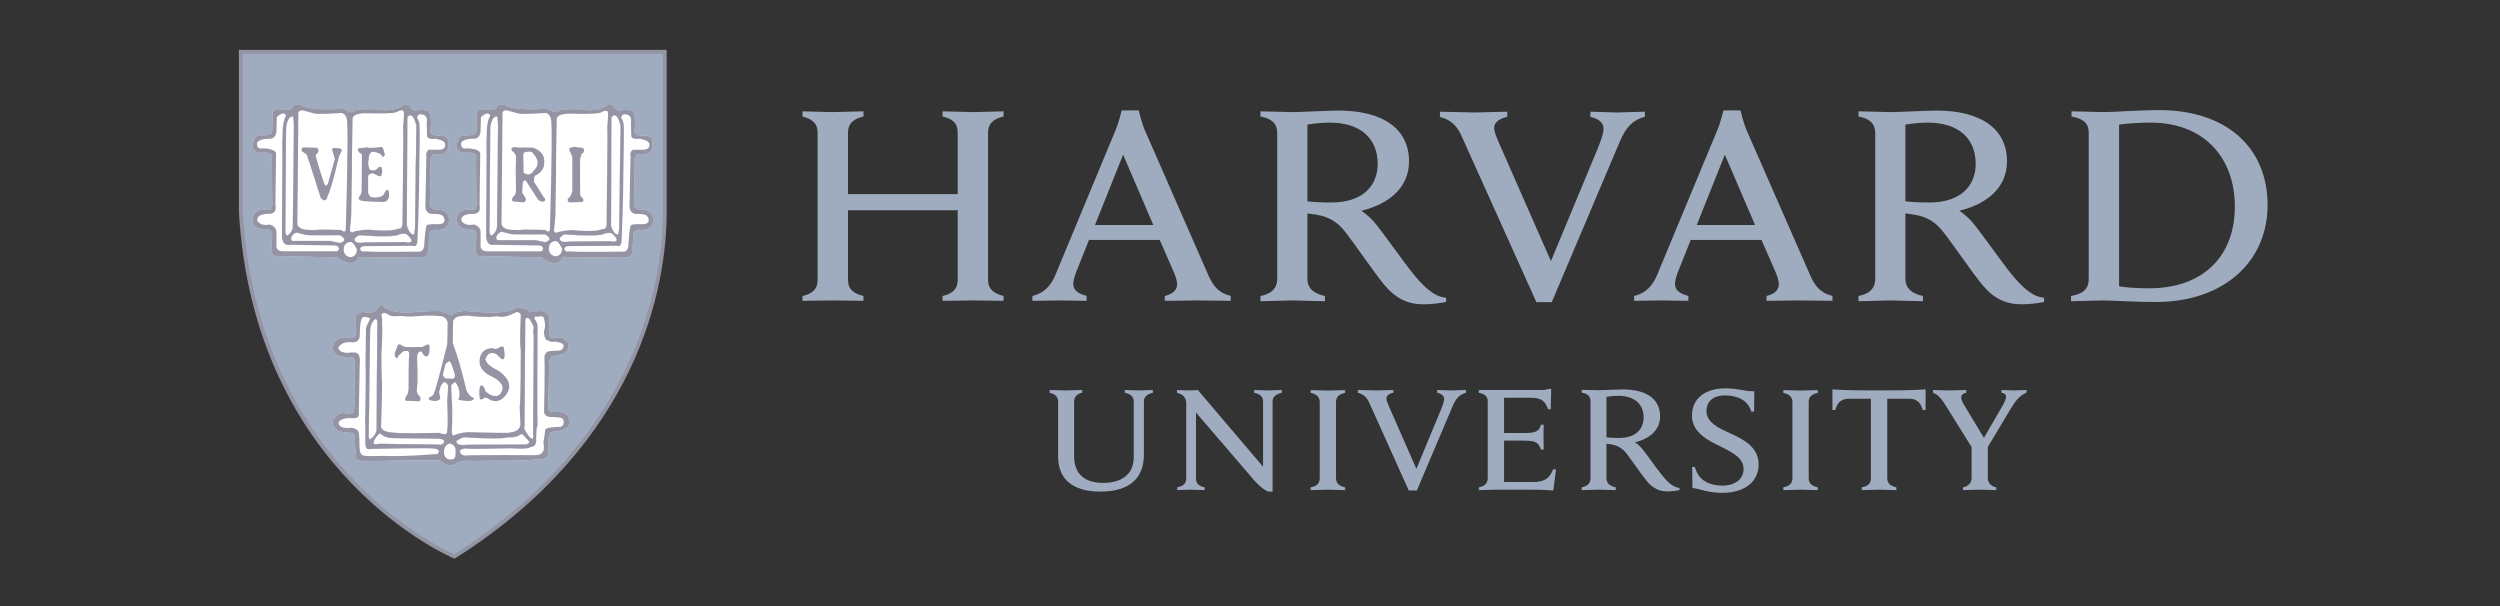 <svg width="198" height="48" viewBox="0 0 198 48" fill="none" xmlns="http://www.w3.org/2000/svg">
<rect x="0" y="0" width="198" height="48" fill="#333333" stroke="none"/>
<mask id="mask0_151_48470" style="mask-type:alpha" maskUnits="userSpaceOnUse" x="15" y="2" width="169" height="44">
<path d="M15 2H183.191V46H15V2Z" fill="white"/>
</mask>
<g mask="url(#mask0_151_48470)">
<path d="M83.803 31.797C83.803 31.457 83.582 31.206 83.129 31.108V30.888C83.38 30.888 84.214 30.922 84.449 30.922C84.652 30.922 85.46 30.888 85.711 30.888V31.108C85.291 31.19 85.07 31.438 85.07 31.797V36.108C85.07 37.474 85.82 38.245 87.388 38.245C88.74 38.245 89.791 37.639 89.791 36.21V31.78C89.791 31.46 89.59 31.206 89.084 31.108V30.888C89.268 30.888 89.958 30.922 90.193 30.922C90.394 30.922 91.118 30.888 91.304 30.888V31.108C90.815 31.224 90.598 31.443 90.598 31.78V35.972C90.598 37.854 89.503 38.934 87.141 38.934C84.942 38.934 83.803 37.935 83.803 36.167V31.797Z" fill="#9FACC0"/>
<path d="M93.235 38.596C93.747 38.501 93.949 38.242 93.949 37.924V31.965C93.949 31.46 93.68 31.233 93.221 31.107V30.887C93.481 30.907 93.916 30.918 94.138 30.918C94.341 30.918 94.655 30.915 94.866 30.887L100.035 36.965V31.78C100.035 31.461 99.832 31.207 99.328 31.107V30.887C99.513 30.887 100.178 30.922 100.414 30.922C100.62 30.922 101.332 30.887 101.52 30.887V31.107C101.027 31.224 100.789 31.444 100.789 31.78V38.934H100.478C100.282 38.889 99.911 38.678 99.347 38.059L94.722 32.673V37.924C94.722 38.243 94.907 38.497 95.411 38.596V38.817C95.226 38.817 94.561 38.782 94.325 38.782C94.121 38.782 93.423 38.817 93.235 38.817V38.596Z" fill="#9FACC0"/>
<path d="M134.02 36.989H134.239C134.354 37.435 134.609 37.841 134.966 38.075C135.338 38.337 135.921 38.462 136.392 38.462C137.432 38.462 138.091 37.947 138.091 37.132C138.091 36.288 137.246 35.85 136.235 35.344C135.482 34.968 134.004 34.346 134.004 32.917C134.004 31.586 135.019 30.758 136.643 30.758C137.715 30.758 138.218 31.02 138.941 30.986L138.927 32.601H138.706C138.417 31.649 137.553 31.318 136.606 31.318C135.548 31.318 135.152 31.923 135.152 32.539C135.152 33.42 136.014 33.864 136.991 34.3C138.091 34.79 139.283 35.408 139.283 36.785C139.283 38.088 138.263 39.032 136.4 39.032C135.291 39.032 134.626 38.716 134.043 38.644L134.02 36.989Z" fill="#9FACC0"/>
<path d="M156.232 35.537L154.128 32.16C153.769 31.568 153.493 31.255 153.093 31.107V30.888C153.381 30.888 154.16 30.923 154.381 30.923C154.582 30.923 155.422 30.888 155.726 30.888V31.107C155.457 31.155 155.331 31.29 155.331 31.493C155.331 31.672 155.452 31.902 155.575 32.102C155.695 32.3 157.127 34.675 157.127 34.675L158.621 32.103C158.772 31.845 158.879 31.59 158.879 31.421C158.879 31.268 158.77 31.14 158.516 31.107V30.888C158.769 30.888 159.301 30.923 159.47 30.923C159.639 30.923 160.251 30.888 160.502 30.888V31.092C159.927 31.328 159.568 31.832 159.219 32.417L157.306 35.614M157.437 35.211V37.908C157.437 38.176 157.641 38.512 158.101 38.596V38.817C157.844 38.817 157.007 38.782 156.764 38.782C156.56 38.782 155.757 38.817 155.466 38.817V38.596C155.929 38.512 156.15 38.176 156.15 37.908V35.33" fill="#9FACC0"/>
<path d="M117.127 30.888H122.062C122.215 30.888 122.482 30.871 122.635 30.805H122.856L122.821 32.408H122.602C122.414 31.904 122.219 31.5 121.264 31.5H119.122V34.294H120.773C121.014 34.294 121.306 34.273 121.432 34.244C121.803 34.163 121.966 33.956 122.041 33.639H122.262C122.246 33.881 122.246 34.432 122.246 34.596C122.246 34.76 122.262 35.34 122.262 35.603H122.041C121.935 35.287 121.791 35.047 121.432 34.959C121.306 34.925 121.009 34.898 120.773 34.898H119.122V38.176H121.452C122.47 38.176 122.766 37.752 123.019 37.152L123.236 37.203L123.019 38.85C122.262 38.782 121.808 38.782 120.948 38.782H118.486C118.249 38.782 117.378 38.817 117.125 38.817V38.597C117.569 38.513 117.829 38.293 117.829 37.867V31.805C117.829 31.429 117.627 31.194 117.127 31.111V30.888Z" fill="#9FACC0"/>
<path d="M104.523 31.848C104.523 31.441 104.281 31.218 103.805 31.115V30.897C104.07 30.897 104.927 30.931 105.176 30.931C105.385 30.931 106.266 30.897 106.534 30.897V31.115C106.061 31.218 105.813 31.42 105.813 31.848V37.868C105.813 38.274 106.056 38.496 106.534 38.596V38.817C106.266 38.817 105.422 38.782 105.176 38.782C104.963 38.782 104.07 38.817 103.805 38.817V38.596C104.291 38.506 104.523 38.293 104.523 37.868V31.848Z" fill="#9FACC0"/>
<path d="M141.959 31.848C141.959 31.441 141.714 31.218 141.239 31.115V30.897C141.504 30.897 142.361 30.931 142.609 30.931C142.82 30.931 143.7 30.897 143.968 30.897V31.115C143.495 31.218 143.248 31.42 143.248 31.848V37.868C143.248 38.274 143.491 38.496 143.968 38.596V38.817C143.702 38.817 142.859 38.782 142.609 38.782C142.4 38.782 141.504 38.817 141.239 38.817V38.596C141.724 38.506 141.959 38.293 141.959 37.868V31.848Z" fill="#9FACC0"/>
<path d="M148.819 30.922C146.113 30.922 145.68 30.872 145.127 30.837L145.132 32.471H145.352C145.554 31.747 145.957 31.578 146.48 31.578H148.176V37.868C148.176 38.293 147.944 38.506 147.457 38.596V38.817C147.724 38.817 148.625 38.782 148.834 38.782C149.081 38.782 149.928 38.817 150.192 38.817V38.596C149.714 38.496 149.471 38.275 149.471 37.868V31.578H151.155C151.697 31.578 152.084 31.762 152.286 32.471H152.504L152.507 30.837C151.958 30.872 151.525 30.922 148.819 30.922Z" fill="#9FACC0"/>
<path d="M127.232 37.868C127.232 38.274 127.49 38.495 127.968 38.596V38.817C127.703 38.817 126.838 38.782 126.591 38.782C126.379 38.782 125.534 38.817 125.268 38.817V38.596C125.711 38.512 125.971 38.293 125.971 37.868V31.786C125.971 31.412 125.768 31.177 125.27 31.092V30.873C125.534 30.873 126.371 30.907 126.608 30.907C126.995 30.907 128.095 30.842 128.529 30.842C130.425 30.842 131.481 31.626 131.481 32.97C131.481 34.026 130.695 34.741 129.485 35.033C129.485 35.033 129.761 35.193 130.036 35.514C130.37 35.908 131.273 37.204 131.648 37.657C132.022 38.111 132.501 38.618 133.014 38.641V38.819C132.768 38.872 132.374 38.919 132.072 38.919C131.429 38.919 130.915 38.692 130.415 38.088C129.983 37.562 129.25 36.471 128.819 35.919C128.543 35.568 128.208 35.294 127.596 35.193C127.478 35.173 127.366 35.157 127.232 35.141V37.868ZM127.232 34.636C127.484 34.67 127.856 34.686 128.223 34.686C129.707 34.686 130.175 33.833 130.175 33.077C130.175 32.008 129.461 31.345 128.162 31.345C127.893 31.345 127.503 31.379 127.232 31.43V34.636Z" fill="#9FACC0"/>
<path d="M108.435 31.874C108.262 31.491 107.997 31.21 107.544 31.111V30.887C107.826 30.887 108.8 30.923 109.015 30.923C109.212 30.923 110.063 30.887 110.353 30.887V31.104C110.096 31.154 109.803 31.296 109.803 31.559C109.803 31.747 109.917 32.002 110.135 32.484L112.178 37.132L114.111 32.476C114.264 32.1 114.374 31.809 114.374 31.587C114.374 31.341 114.147 31.171 113.826 31.104V30.887C114.083 30.887 114.713 30.923 114.908 30.923C115.087 30.923 115.827 30.887 116.109 30.887V31.111C115.626 31.241 115.333 31.507 115.062 32.136L112.216 38.845H111.573L108.435 31.874Z" fill="#9FACC0"/>
<path d="M115.73 10.714C115.402 9.988 114.897 9.459 114.042 9.269V8.847C114.574 8.847 116.34 8.91 116.746 8.91C117.12 8.91 118.83 8.847 119.375 8.847V9.259C118.891 9.353 118.336 9.623 118.336 10.121C118.336 10.473 118.555 10.959 118.96 11.87L122.835 20.679L126.502 11.855C126.787 11.141 127.001 10.595 127.001 10.172C127.001 9.703 126.567 9.385 125.959 9.259V8.847C126.444 8.847 127.624 8.91 127.998 8.91C128.339 8.91 129.74 8.847 130.272 8.847V9.245C129.359 9.493 128.799 10.018 128.29 11.21L122.9 23.928H121.681L115.73 10.714Z" fill="#9FACC0"/>
<path d="M63.556 23.443C64.26 23.283 64.755 22.963 64.755 22.165V10.506C64.755 9.74 64.294 9.422 63.556 9.23V8.817C63.926 8.817 65.518 8.879 65.905 8.879C66.351 8.879 68.02 8.817 68.387 8.817V9.23C67.684 9.39 67.163 9.709 67.163 10.506V15.376H75.849V10.506C75.849 9.709 75.386 9.39 74.652 9.23V8.817C75.019 8.817 76.658 8.879 77.103 8.879C77.488 8.879 79.117 8.817 79.48 8.817V9.23C78.776 9.39 78.255 9.709 78.255 10.506V22.165C78.255 22.931 78.745 23.252 79.48 23.443V23.825C79.117 23.825 77.488 23.794 77.103 23.794C76.658 23.794 75.019 23.825 74.652 23.825V23.443C75.351 23.283 75.849 22.963 75.849 22.165V16.655H67.163V22.165C67.163 22.963 67.651 23.252 68.387 23.443V23.825C68.02 23.825 66.351 23.794 65.905 23.794C65.518 23.794 63.926 23.825 63.556 23.825V23.443Z" fill="#9FACC0"/>
<path d="M164.027 23.443C164.929 23.283 165.425 22.925 165.425 22.102V10.506C165.425 9.707 164.936 9.39 164.065 9.23V8.817C164.566 8.817 166.2 8.879 166.652 8.879C167.383 8.879 169.42 8.72 171.006 8.72C176.349 8.72 179.593 11.704 179.593 16.241C179.593 20.651 176.218 23.919 170.709 23.919C169.12 23.919 167.236 23.794 166.499 23.794C166.051 23.794 164.527 23.857 164.027 23.857V23.443ZM167.832 22.675C168.376 22.774 169.381 22.836 170.174 22.836C174.663 22.836 176.999 20.134 176.999 16.366C176.999 12.46 174.534 9.711 170.337 9.711C169.48 9.711 168.409 9.775 167.832 9.869V22.675Z" fill="#9FACC0"/>
<path d="M103.546 22.059C103.546 22.832 104.036 23.252 104.936 23.443V23.857C104.434 23.857 102.8 23.793 102.33 23.793C101.933 23.793 100.329 23.857 99.829 23.857V23.443C100.665 23.283 101.158 22.866 101.158 22.059V10.546C101.158 9.838 100.775 9.39 99.83 9.23V8.817C100.332 8.817 101.916 8.879 102.361 8.879C103.095 8.879 105.179 8.757 106.001 8.757C109.594 8.757 111.595 10.243 111.595 12.785C111.595 14.789 110.102 16.137 107.812 16.694C107.812 16.694 108.331 16.997 108.854 17.606C109.488 18.351 111.238 20.856 111.946 21.714C112.653 22.574 113.561 23.533 114.531 23.577V23.915C114.066 24.016 113.322 24.101 112.753 24.101C111.528 24.101 110.555 23.673 109.608 22.526C108.792 21.531 107.365 19.416 106.548 18.372C106.026 17.706 105.396 17.188 104.24 16.997C104.012 16.958 103.798 16.928 103.546 16.899V22.059ZM103.546 15.944C104.022 16.007 104.724 16.039 105.421 16.039C108.231 16.039 109.114 14.421 109.114 12.992C109.114 10.963 107.763 9.711 105.301 9.711C104.794 9.711 104.055 9.775 103.546 9.869V15.944Z" fill="#9FACC0"/>
<path d="M150.907 22.059C150.907 22.832 151.399 23.252 152.3 23.443V23.857C151.799 23.857 150.166 23.793 149.696 23.793C149.292 23.793 147.694 23.857 147.191 23.857V23.443C148.026 23.283 148.52 22.866 148.52 22.059V10.546C148.52 9.838 148.133 9.39 147.194 9.23V8.817C147.698 8.817 149.276 8.879 149.725 8.879C150.461 8.879 152.543 8.757 153.36 8.757C156.96 8.757 158.954 10.243 158.954 12.785C158.954 14.789 157.465 16.137 155.173 16.694C155.173 16.694 155.695 16.997 156.214 17.606C156.854 18.351 158.604 20.856 159.308 21.714C160.019 22.574 160.926 23.533 161.891 23.577V23.915C161.433 24.016 160.684 24.101 160.121 24.101C158.893 24.101 157.916 23.673 156.972 22.526C156.156 21.531 154.733 19.416 153.909 18.372C153.386 17.706 152.759 17.188 151.605 16.997C151.374 16.958 151.162 16.928 150.907 16.899V22.059ZM150.907 15.944C151.389 16.007 152.087 16.039 152.785 16.039C155.596 16.039 156.476 14.421 156.476 12.992C156.476 10.963 155.124 9.711 152.667 9.711C152.155 9.711 151.42 9.775 150.907 9.869V15.944Z" fill="#9FACC0"/>
<path d="M81.766 23.441C82.716 23.218 83.238 22.603 83.585 21.779L88.396 10.204C88.6 9.725 88.838 8.741 88.838 8.741H90.184C90.184 8.741 90.425 9.728 90.625 10.208L95.709 21.811C96.072 22.61 96.464 23.187 97.475 23.441L97.473 23.826C96.922 23.826 95.211 23.794 94.822 23.794C94.435 23.794 92.8 23.826 92.251 23.826L92.253 23.441C92.993 23.259 93.227 22.882 93.227 22.518C93.227 22.209 93.099 21.859 92.943 21.497L91.85 19.004H86.249L85.248 21.511C85.136 21.795 85.002 22.196 85.002 22.467C85.002 22.885 85.221 23.218 86.061 23.441L86.059 23.826C85.562 23.826 84.248 23.794 83.941 23.794L81.765 23.826L81.766 23.441ZM91.343 17.822L88.951 12.249L86.723 17.822H91.343Z" fill="#9FACC0"/>
<path d="M129.424 23.441C130.374 23.218 130.898 22.603 131.243 21.779L136.055 10.204C136.26 9.725 136.5 8.741 136.5 8.741H137.846C137.846 8.741 138.085 9.728 138.284 10.208L143.37 21.811C143.729 22.61 144.125 23.187 145.132 23.441L145.13 23.826C144.581 23.826 142.869 23.794 142.477 23.794C142.093 23.794 140.46 23.826 139.909 23.826V23.441C140.654 23.259 140.884 22.882 140.884 22.518C140.884 22.209 140.758 21.859 140.605 21.497L139.508 19.004H133.906L132.904 21.511C132.792 21.795 132.66 22.196 132.66 22.467C132.66 22.885 132.879 23.218 133.718 23.441V23.826C133.219 23.826 131.908 23.794 131.598 23.794L129.422 23.826L129.424 23.441ZM139.002 17.822L136.608 12.249L134.382 17.822H139.002Z" fill="#9FACC0"/>
<path d="M19.143 4.137H52.684V16.807C52.684 22.612 50.523 34.924 36.039 44.086C36.039 44.086 20.344 37.532 19.143 16.807L19.143 4.137Z" fill="#9FACC0"/>
<path d="M19.074 4.103H52.648V16.782C52.648 22.59 50.485 34.908 35.987 44.076C35.987 44.076 20.277 37.518 19.074 16.782L19.074 4.103Z" stroke="#9494A4" stroke-width="0.307"/>
<path d="M44.53 20.418C44.53 20.418 44.231 21.371 42.901 20.391L38.335 20.281C38.335 20.281 37.737 20.474 37.656 19.848C37.656 19.848 37.765 18.598 37.709 18.489C37.709 18.489 37.737 18.136 37.137 18.136C37.137 18.136 36.214 18.245 36.187 17.428C36.187 17.428 36.026 16.558 37.302 16.587C37.302 16.587 37.709 16.777 37.737 16.259C37.737 16.259 37.683 12.725 37.709 12.455C37.709 12.455 37.819 12.13 37.192 12.075C37.192 12.075 36.296 12.264 36.187 11.668C36.187 11.668 36.133 10.771 36.732 10.716C36.732 10.716 37.465 10.771 37.601 10.58C37.601 10.58 37.765 10.687 37.737 10.038L37.765 8.922C37.765 8.922 37.843 8.623 38.307 8.653C38.307 8.653 39.15 8.706 39.26 8.623C39.26 8.623 39.448 8.38 39.503 8.27C39.503 8.27 39.939 8.243 40.019 8.353C40.019 8.353 40.672 8.787 43.145 8.623C43.145 8.623 43.526 8.623 43.606 8.733C43.606 8.733 44.069 9.086 44.34 8.706C44.34 8.706 44.748 8.623 45.97 8.653C45.97 8.653 47.304 9.004 48.226 8.243L48.526 8.298C48.526 8.298 48.906 8.922 49.178 8.733C49.178 8.733 49.993 8.653 50.128 8.815C50.128 8.815 50.399 9.22 50.264 10.283C50.264 10.283 50.103 10.744 50.89 10.744C50.89 10.744 51.788 10.58 51.678 11.422C51.678 11.422 51.922 12.374 50.429 12.239C50.429 12.239 50.238 12.511 50.264 12.701C50.264 12.701 50.238 15.798 50.21 16.153C50.21 16.153 50.184 16.643 50.835 16.615C50.835 16.615 51.705 16.558 51.734 17.348C51.734 17.348 51.842 18.38 50.59 18.189C50.59 18.189 50.21 18.245 50.154 18.489L50.103 19.848C50.103 19.848 50.128 20.527 49.369 20.363C49.26 20.363 45.13 20.447 44.775 20.339C44.775 20.339 44.583 20.311 44.53 20.418Z" fill="white"/>
<path d="M35.751 24.96C35.751 24.96 35.942 24.88 35.996 24.746C35.996 24.746 36.567 24.69 36.647 24.609L38.442 24.746C38.442 24.746 40.208 24.88 40.969 24.334C40.969 24.334 41.243 24.334 41.433 24.417C41.433 24.417 41.812 24.5 41.92 24.66L42.954 24.633C42.954 24.633 43.552 24.825 43.496 25.206V25.694C43.496 25.694 43.387 26.673 43.659 26.729H44.449C44.449 26.729 45.102 27.027 45.02 27.407C45.02 27.407 45.047 27.949 44.477 28.059C44.477 28.059 43.904 28.221 43.716 28.195C43.716 28.195 43.525 28.439 43.496 28.738L43.417 32.299C43.417 32.299 43.361 32.679 43.933 32.625C43.933 32.625 44.773 32.543 45.02 33.007C45.02 33.007 45.237 33.794 44.803 33.93L44.477 34.091L43.769 34.204C43.769 34.204 43.472 34.229 43.443 34.745V35.694C43.443 35.694 43.472 36.349 42.954 36.349L42.193 36.404C42.193 36.404 42.003 36.564 41.623 36.456C41.623 36.456 37.002 36.539 36.839 36.484L36.295 36.594C36.295 36.594 35.697 37.138 35.208 36.728L34.828 36.429C34.828 36.429 34.555 36.484 34.449 36.456C34.339 36.429 29.338 36.511 29.338 36.511C29.338 36.511 28.278 36.622 28.198 36.266C28.198 36.266 28.062 34.881 28.116 34.715C28.116 34.715 28.116 34.31 27.871 34.283C27.871 34.283 26.811 34.229 26.784 34.118C26.784 34.118 26.212 33.713 26.375 33.306C26.375 33.306 26.567 32.76 27.137 32.706C27.137 32.706 28.006 32.844 28.006 32.599C28.006 32.599 28.062 32.435 28.062 32.165C28.062 32.165 28.116 28.928 28.088 28.712C28.088 28.712 28.169 28.304 27.816 28.304C27.816 28.304 27.436 28.412 27.192 28.25C27.192 28.25 26.539 28.277 26.404 27.76C26.404 27.76 26.294 27.434 26.456 27.16C26.456 27.16 26.756 26.563 27.626 26.754C27.626 26.754 28.116 26.891 28.169 26.539L28.144 25.232C28.144 25.232 28.034 24.88 28.713 24.69C28.713 24.69 29.583 24.934 29.854 24.5C29.854 24.5 30.154 23.9 30.396 24.308C30.396 24.308 30.914 24.798 32.327 24.746C32.327 24.746 34.774 24.554 34.828 24.66C34.828 24.66 35.426 24.746 35.588 24.934L35.751 24.96Z" fill="white"/>
<path d="M28.363 20.418C28.363 20.418 28.063 21.371 26.731 20.391L22.166 20.281C22.166 20.281 21.567 20.474 21.485 19.847C21.485 19.847 21.595 18.598 21.538 18.489C21.538 18.489 21.567 18.134 20.969 18.134C20.969 18.134 20.046 18.245 20.02 17.43C20.02 17.43 19.855 16.557 21.133 16.587C21.133 16.587 21.538 16.777 21.567 16.26C21.567 16.26 21.513 12.727 21.538 12.454C21.538 12.454 21.649 12.131 21.024 12.076C21.024 12.076 20.126 12.264 20.02 11.666C20.02 11.666 19.964 10.771 20.561 10.716C20.561 10.716 21.295 10.771 21.432 10.583C21.432 10.583 21.595 10.688 21.567 10.036L21.595 8.923C21.595 8.923 21.677 8.623 22.136 8.651C22.136 8.651 22.981 8.705 23.091 8.623C23.091 8.623 23.28 8.38 23.332 8.27C23.332 8.27 23.77 8.244 23.851 8.35C23.851 8.35 24.502 8.787 26.978 8.623C26.978 8.623 27.356 8.623 27.438 8.733C27.438 8.733 27.899 9.086 28.171 8.705C28.171 8.705 28.579 8.623 29.803 8.651C29.803 8.651 31.132 9.004 32.057 8.244L32.355 8.3C32.355 8.3 32.736 8.923 33.01 8.733C33.01 8.733 33.824 8.651 33.961 8.815C33.961 8.815 34.233 9.222 34.095 10.283C34.095 10.283 33.933 10.745 34.721 10.745C34.721 10.745 35.617 10.583 35.51 11.422C35.51 11.422 35.755 12.374 34.26 12.239C34.26 12.239 34.068 12.511 34.095 12.701C34.095 12.701 34.068 15.798 34.042 16.153C34.042 16.153 34.016 16.639 34.667 16.615C34.667 16.615 35.537 16.557 35.563 17.349C35.563 17.349 35.672 18.38 34.423 18.189C34.423 18.189 34.042 18.245 33.986 18.489L33.933 19.847C33.933 19.847 33.961 20.527 33.198 20.365C33.089 20.365 28.961 20.445 28.606 20.339C28.606 20.339 28.416 20.311 28.363 20.418Z" fill="white"/>
<path d="M44.53 20.418C44.53 20.418 44.231 21.371 42.901 20.391L38.335 20.281C38.335 20.281 37.737 20.474 37.656 19.848C37.656 19.848 37.765 18.598 37.709 18.489C37.709 18.489 37.737 18.136 37.137 18.136C37.137 18.136 36.214 18.245 36.187 17.428C36.187 17.428 36.026 16.558 37.302 16.587C37.302 16.587 37.709 16.777 37.737 16.259C37.737 16.259 37.683 12.725 37.709 12.455C37.709 12.455 37.819 12.13 37.192 12.075C37.192 12.075 36.296 12.264 36.187 11.668C36.187 11.668 36.133 10.771 36.732 10.716C36.732 10.716 37.465 10.771 37.601 10.58C37.601 10.58 37.765 10.687 37.737 10.038L37.765 8.922C37.765 8.922 37.843 8.623 38.307 8.653C38.307 8.653 39.15 8.706 39.26 8.623C39.26 8.623 39.448 8.38 39.503 8.27C39.503 8.27 39.939 8.243 40.019 8.353C40.019 8.353 40.672 8.787 43.145 8.623C43.145 8.623 43.526 8.623 43.606 8.733C43.606 8.733 44.069 9.086 44.34 8.706C44.34 8.706 44.748 8.623 45.97 8.653C45.97 8.653 47.304 9.004 48.226 8.243L48.526 8.298C48.526 8.298 48.906 8.922 49.178 8.733C49.178 8.733 49.993 8.653 50.128 8.815C50.128 8.815 50.399 9.22 50.264 10.283C50.264 10.283 50.103 10.744 50.89 10.744C50.89 10.744 51.788 10.58 51.678 11.422C51.678 11.422 51.922 12.374 50.429 12.239C50.429 12.239 50.238 12.511 50.264 12.701C50.264 12.701 50.238 15.798 50.21 16.153C50.21 16.153 50.184 16.643 50.835 16.615C50.835 16.615 51.705 16.558 51.734 17.348C51.734 17.348 51.842 18.38 50.59 18.189C50.59 18.189 50.21 18.245 50.154 18.489L50.103 19.848C50.103 19.848 50.128 20.527 49.369 20.363C49.26 20.363 45.13 20.447 44.775 20.339C44.775 20.339 44.583 20.311 44.53 20.418Z" fill="#9494A4"/>
<path d="M44.53 20.419C44.53 20.419 44.231 21.372 42.901 20.392L38.334 20.282C38.334 20.282 37.736 20.474 37.655 19.848C37.655 19.848 37.765 18.598 37.708 18.489C37.708 18.489 37.736 18.136 37.137 18.136C37.137 18.136 36.214 18.245 36.186 17.429C36.186 17.429 36.025 16.559 37.301 16.587C37.301 16.587 37.708 16.777 37.736 16.26C37.736 16.26 37.682 12.726 37.708 12.455C37.708 12.455 37.819 12.13 37.192 12.075C37.192 12.075 36.295 12.265 36.186 11.668C36.186 11.668 36.133 10.77 36.731 10.716C36.731 10.716 37.464 10.77 37.6 10.58C37.6 10.58 37.765 10.687 37.736 10.037L37.765 8.921C37.765 8.921 37.843 8.623 38.307 8.652C38.307 8.652 39.15 8.706 39.259 8.623C39.259 8.623 39.447 8.38 39.503 8.27C39.503 8.27 39.938 8.242 40.019 8.352C40.019 8.352 40.671 8.787 43.145 8.623C43.145 8.623 43.526 8.623 43.606 8.732C43.606 8.732 44.069 9.085 44.34 8.706C44.34 8.706 44.748 8.623 45.97 8.652C45.97 8.652 47.304 9.004 48.227 8.242L48.527 8.296C48.527 8.296 48.907 8.921 49.177 8.732C49.177 8.732 49.993 8.652 50.128 8.813C50.128 8.813 50.4 9.22 50.265 10.282C50.265 10.282 50.103 10.744 50.891 10.744C50.891 10.744 51.788 10.58 51.678 11.421C51.678 11.421 51.922 12.374 50.429 12.238C50.429 12.238 50.239 12.51 50.265 12.701C50.265 12.701 50.239 15.798 50.211 16.152C50.211 16.152 50.184 16.642 50.836 16.616C50.836 16.616 51.707 16.559 51.735 17.348C51.735 17.348 51.842 18.38 50.591 18.189C50.591 18.189 50.211 18.245 50.155 18.489L50.103 19.848C50.103 19.848 50.128 20.528 49.37 20.364C49.261 20.364 45.13 20.447 44.775 20.339C44.775 20.339 44.583 20.312 44.53 20.419Z" stroke="#9494A4" stroke-width="0.013"/>
<path d="M39.394 9.221C39.394 9.221 39.448 9.765 39.448 9.902C39.448 10.037 39.368 17.755 39.368 17.755C39.368 17.755 39.448 18.353 38.934 18.653C38.934 18.653 38.796 18.706 38.77 18.326L38.824 10.175C38.824 10.175 38.878 9.167 39.394 9.221Z" fill="white"/>
<path d="M39.395 9.22C39.395 9.22 39.448 9.764 39.448 9.902C39.448 10.037 39.368 17.756 39.368 17.756C39.368 17.756 39.448 18.354 38.934 18.653C38.934 18.653 38.796 18.707 38.769 18.327L38.823 10.174C38.823 10.174 38.877 9.166 39.395 9.22V9.22Z" stroke="#9494A4" stroke-width="0.016"/>
<path d="M38.498 18.733C38.498 18.733 38.552 11.069 38.526 10.934C38.498 10.8 38.552 11.045 38.552 11.045C38.552 11.045 38.471 9.711 38.824 9.166C38.824 9.166 38.714 8.706 38.09 9.276L38.062 10.389C38.062 10.389 38.062 11.015 37.492 10.988C37.492 10.988 36.84 10.96 36.541 11.259C36.541 11.259 36.378 11.858 37.002 11.75C37.002 11.75 37.981 11.75 38.036 12.155L37.981 16.26C37.981 16.26 38.199 16.943 37.439 16.943C37.439 16.943 36.512 16.884 36.541 17.455C36.541 17.455 36.732 17.944 37.52 17.782C37.52 17.782 38.09 17.889 38.062 18.435V19.467C38.062 19.467 38.007 19.877 38.552 19.903H42.791C42.791 19.903 43.008 19.929 43.008 19.657C43.008 19.657 42.981 19.441 42.656 19.441L39.123 19.386C39.123 19.386 38.552 19.577 38.498 18.733Z" fill="white"/>
<path d="M39.314 18.721C39.314 18.721 39.205 19.101 39.612 19.022H42.411L43.171 19.187C43.171 19.187 43.959 18.994 43.171 18.56C43.171 18.56 40.671 18.585 40.454 18.532C40.454 18.532 39.938 18.397 39.826 18.37C39.826 18.37 39.557 18.261 39.314 18.721Z" fill="white"/>
<path d="M39.313 18.721C39.313 18.721 39.204 19.102 39.611 19.023H42.411L43.171 19.187C43.171 19.187 43.959 18.994 43.171 18.559C43.171 18.559 40.671 18.584 40.453 18.532C40.453 18.532 39.937 18.396 39.826 18.369C39.826 18.369 39.556 18.26 39.313 18.721Z" stroke="#9494A4" stroke-width="0.016"/>
<path d="M43.959 19.102C43.959 19.102 43.443 19.102 43.47 19.783C43.47 19.783 43.524 20.297 44.068 20.297C44.068 20.297 44.556 20.217 44.504 19.674C44.504 19.674 44.204 18.994 43.959 19.102Z" fill="white"/>
<path d="M44.34 18.831C44.34 18.831 44.585 18.56 44.749 18.56C44.749 18.56 47.466 18.804 47.925 18.478C47.925 18.478 48.335 18.397 48.444 18.478C48.444 18.478 48.851 18.804 48.851 18.994C48.851 18.994 48.825 19.24 48.335 19.101C48.335 19.101 45.264 19.131 45.101 19.131C45.101 19.131 44.257 19.32 44.34 18.831Z" fill="white"/>
<path d="M44.34 18.831C44.34 18.831 44.584 18.559 44.748 18.559C44.748 18.559 47.466 18.803 47.926 18.477C47.926 18.477 48.336 18.396 48.445 18.477C48.445 18.477 48.852 18.803 48.852 18.995C48.852 18.995 48.825 19.241 48.336 19.102C48.336 19.102 45.263 19.132 45.1 19.132C45.1 19.132 44.256 19.321 44.34 18.831V18.831Z" stroke="#9494A4" stroke-width="0.016"/>
<path d="M44.693 19.712C44.693 19.712 44.693 19.492 45.074 19.492L48.877 19.466C48.877 19.466 49.232 19.657 49.232 19.006C49.232 19.006 49.371 16.043 49.384 12.781C49.388 11.81 49.432 10.792 49.398 9.848C49.398 9.848 49.313 9.439 49.204 9.356C49.204 9.356 49.204 8.922 49.667 9.086C49.667 9.086 50.074 9.113 49.966 9.74L49.994 10.687C49.994 10.687 49.912 11.098 50.644 10.987C50.644 10.987 51.377 11.098 51.406 11.367C51.406 11.367 51.623 11.913 50.755 11.858H50.127C50.127 11.858 49.857 12.02 49.938 12.348L49.857 16.289C49.857 16.289 49.802 16.967 50.455 16.942C50.455 16.942 51.133 16.914 51.27 17.131C51.27 17.131 51.734 17.811 50.727 17.756C50.727 17.756 50.102 17.728 49.966 17.838C49.966 17.838 49.857 17.973 49.775 19.252C49.775 19.252 49.831 20.013 49.259 19.929C49.259 19.929 45.481 19.983 45.128 19.903C45.128 19.903 44.748 20.013 44.693 19.712" fill="white"/>
<path d="M39.802 8.974L39.72 17.7C39.72 17.7 39.694 18.105 40.373 18.187C40.373 18.187 41.161 18.268 41.349 18.187C41.349 18.187 41.869 18.159 43.198 18.215C43.198 18.215 43.526 18.544 43.554 18.133C43.554 18.133 43.769 11.069 43.663 9.598C43.663 9.598 43.633 8.974 43.173 8.946C43.173 8.946 41.107 9.113 40.916 8.946L40.101 8.731C40.101 8.731 39.774 8.757 39.802 8.974Z" fill="white"/>
<path d="M44.095 9.41C44.095 9.41 44.014 13.514 44.041 13.65L43.988 17.101L43.877 18.298C43.877 18.298 44.041 18.542 44.177 18.38C44.177 18.38 45.047 18.159 45.59 18.245C45.59 18.245 47.331 18.406 47.683 18.133C47.683 18.133 47.956 18.268 48.035 17.834C48.035 17.834 48.143 10.226 48.093 10.09C48.093 10.09 48.197 9 48.143 8.894C48.143 8.894 48.119 8.65 47.656 8.866C47.656 8.866 47.709 9.085 45.129 9C45.129 9 44.151 8.974 44.095 9.41Z" fill="white"/>
<path d="M48.418 9.303L48.392 17.889C48.392 17.889 48.609 18.653 48.961 18.573C48.961 18.573 49.014 18.408 49.041 18.136L49.151 9.955C49.151 9.955 48.877 8.653 48.418 9.303Z" fill="white"/>
<path d="M48.417 9.302L48.391 17.89C48.391 17.89 48.608 18.654 48.961 18.574C48.961 18.574 49.015 18.409 49.042 18.137L49.151 9.954C49.151 9.954 48.878 8.652 48.417 9.302Z" stroke="#9494A4" stroke-width="0.016"/>
<path d="M45.08 11.874C44.999 11.657 45.542 11.629 45.542 11.629L45.815 11.683C46.006 11.657 46.196 11.739 46.196 11.739C46.386 12.037 46.059 12.199 46.059 12.199L45.951 12.554C45.923 12.854 45.951 15.435 45.951 15.435C46.006 15.569 46.223 15.813 46.223 15.813C46.223 16.059 45.923 16.005 45.923 16.005L45.136 16.032C44.891 16.005 44.972 15.732 44.972 15.732C45.244 15.597 45.326 15.106 45.326 15.106V12.417L45.08 11.874Z" fill="#9494A4"/>
<path d="M41.412 14.402L41.358 15.244L41.601 15.651C41.766 15.867 41.493 16.033 41.493 16.033L40.624 15.951C40.462 15.867 40.624 15.597 40.624 15.597C40.842 15.463 40.869 15.107 40.869 15.107L40.842 13.531L40.869 12.39C40.869 12.253 40.652 12.01 40.652 12.01C40.462 11.983 40.516 11.739 40.516 11.739C40.57 11.602 41.03 11.683 41.03 11.683H42.173C43.261 12.037 43.098 12.825 43.098 12.825C43.18 13.612 42.337 13.94 42.337 13.94L42.281 14.375L43.07 15.623C43.206 15.732 43.18 15.843 43.18 15.843C43.07 16.142 42.635 15.843 42.635 15.843L41.657 14.32C41.575 14.21 41.412 14.402 41.412 14.402ZM41.44 12.253C41.466 12.853 41.466 13.668 41.466 13.668C41.984 14.076 42.281 13.504 42.281 13.504C42.959 12.853 42.281 12.253 42.173 12.092C42.063 11.928 41.52 12.063 41.52 12.063L41.44 12.253Z" fill="#9494A4"/>
<path d="M35.751 24.96C35.751 24.96 35.942 24.88 35.996 24.746C35.996 24.746 36.567 24.69 36.647 24.609L38.442 24.746C38.442 24.746 40.208 24.88 40.969 24.334C40.969 24.334 41.243 24.334 41.433 24.417C41.433 24.417 41.812 24.5 41.92 24.66L42.954 24.633C42.954 24.633 43.552 24.825 43.496 25.206V25.694C43.496 25.694 43.387 26.673 43.659 26.729H44.449C44.449 26.729 45.102 27.027 45.02 27.407C45.02 27.407 45.047 27.949 44.477 28.059C44.477 28.059 43.904 28.221 43.716 28.195C43.716 28.195 43.525 28.439 43.496 28.738L43.417 32.299C43.417 32.299 43.361 32.679 43.933 32.625C43.933 32.625 44.773 32.543 45.02 33.007C45.02 33.007 45.237 33.794 44.803 33.93L44.477 34.091L43.769 34.204C43.769 34.204 43.472 34.229 43.443 34.745V35.694C43.443 35.694 43.472 36.349 42.954 36.349L42.193 36.404C42.193 36.404 42.003 36.564 41.623 36.456C41.623 36.456 37.002 36.539 36.839 36.484L36.295 36.594C36.295 36.594 35.697 37.138 35.208 36.728L34.828 36.429C34.828 36.429 34.555 36.484 34.449 36.456C34.339 36.429 29.338 36.511 29.338 36.511C29.338 36.511 28.278 36.622 28.198 36.266C28.198 36.266 28.062 34.881 28.116 34.715C28.116 34.715 28.116 34.31 27.871 34.283C27.871 34.283 26.811 34.229 26.784 34.118C26.784 34.118 26.212 33.713 26.375 33.306C26.375 33.306 26.567 32.76 27.137 32.706C27.137 32.706 28.006 32.844 28.006 32.599C28.006 32.599 28.062 32.435 28.062 32.165C28.062 32.165 28.116 28.928 28.088 28.712C28.088 28.712 28.169 28.304 27.816 28.304C27.816 28.304 27.436 28.412 27.192 28.25C27.192 28.25 26.539 28.277 26.404 27.76C26.404 27.76 26.294 27.434 26.456 27.16C26.456 27.16 26.756 26.563 27.626 26.754C27.626 26.754 28.116 26.891 28.169 26.539L28.144 25.232C28.144 25.232 28.034 24.88 28.713 24.69C28.713 24.69 29.583 24.934 29.854 24.5C29.854 24.5 30.154 23.9 30.396 24.308C30.396 24.308 30.914 24.798 32.327 24.746C32.327 24.746 34.774 24.554 34.828 24.66C34.828 24.66 35.426 24.746 35.588 24.934L35.751 24.96Z" fill="#9494A4"/>
<path d="M35.751 24.927C35.751 24.927 35.94 24.848 35.996 24.712C35.996 24.712 36.566 24.656 36.647 24.575L38.441 24.712C38.441 24.712 40.208 24.848 40.969 24.302C40.969 24.302 41.243 24.302 41.433 24.384C41.433 24.384 41.813 24.466 41.919 24.627L42.955 24.6C42.955 24.6 43.552 24.793 43.496 25.173V25.662C43.496 25.662 43.388 26.64 43.66 26.694H44.449C44.449 26.694 45.101 26.994 45.02 27.375C45.02 27.375 45.048 27.916 44.477 28.026C44.477 28.026 43.905 28.189 43.717 28.162C43.717 28.162 43.526 28.406 43.496 28.705L43.416 32.267C43.416 32.267 43.361 32.645 43.932 32.592C43.932 32.592 44.773 32.512 45.02 32.973C45.02 32.973 45.238 33.761 44.803 33.898L44.477 34.06L43.769 34.17C43.769 34.17 43.471 34.197 43.444 34.711V35.665C43.444 35.665 43.471 36.316 42.955 36.316L42.194 36.371C42.194 36.371 42.003 36.533 41.623 36.425C41.623 36.425 37.002 36.507 36.839 36.451L36.294 36.561C36.294 36.561 35.697 37.105 35.208 36.695L34.827 36.396C34.827 36.396 34.555 36.451 34.448 36.425C34.338 36.396 29.338 36.48 29.338 36.48C29.338 36.48 28.277 36.589 28.196 36.234C28.196 36.234 28.061 34.848 28.115 34.684C28.115 34.684 28.115 34.278 27.869 34.251C27.869 34.251 26.81 34.197 26.782 34.087C26.782 34.087 26.211 33.679 26.374 33.273C26.374 33.273 26.566 32.727 27.137 32.673C27.137 32.673 28.005 32.812 28.005 32.564C28.005 32.564 28.061 32.402 28.061 32.132C28.061 32.132 28.115 28.896 28.088 28.679C28.088 28.679 28.169 28.27 27.815 28.27C27.815 28.27 27.435 28.378 27.19 28.217C27.19 28.217 26.539 28.243 26.403 27.727C26.403 27.727 26.293 27.402 26.456 27.128C26.456 27.128 26.755 26.53 27.625 26.721C27.625 26.721 28.115 26.858 28.169 26.506L28.142 25.199C28.142 25.199 28.033 24.848 28.713 24.656C28.713 24.656 29.582 24.901 29.854 24.466C29.854 24.466 30.152 23.868 30.396 24.273C30.396 24.273 30.914 24.764 32.326 24.712C32.326 24.712 34.774 24.519 34.827 24.627C34.827 24.627 35.426 24.712 35.588 24.901L35.751 24.927Z" stroke="#9494A4" stroke-width="0.013"/>
<path d="M36.458 35.642C36.458 35.642 36.785 35.477 37.003 35.533C37.221 35.587 40.4 35.507 40.4 35.507C40.4 35.507 41.785 35.614 42.004 35.422L42.328 35.314C42.328 35.314 42.464 35.152 42.464 34.936C42.464 34.716 42.492 33.983 42.492 33.983L42.575 33.713C42.575 33.713 42.546 33.441 42.575 26.183C42.575 26.183 42.681 25.615 42.328 25.259C42.328 25.259 42.328 25.044 42.436 25.07C42.546 25.099 42.492 25.099 42.492 25.099C42.492 25.099 42.98 24.96 43.061 25.151C43.061 25.151 43.28 25.801 43.089 26.183C43.089 26.183 43.034 26.972 43.445 26.972C43.445 26.972 43.606 27.136 43.932 27.053C43.932 27.053 44.638 27.136 44.638 27.351C44.638 27.351 44.638 27.843 44.149 27.761L43.495 27.814C43.495 27.814 43.061 27.897 43.116 28.412C43.172 28.928 43.089 32.625 43.089 32.625C43.089 32.625 43.089 33.062 43.77 33.034C43.77 33.034 44.611 33.006 44.611 33.249C44.611 33.249 44.828 33.793 44.231 33.821C44.231 33.821 43.089 33.793 43.172 34.118C43.172 34.118 43.089 34.881 43.034 35.015C43.034 35.015 43.145 35.642 43.007 35.751C43.007 35.751 42.926 36.103 42.194 36.049C42.194 36.049 37.52 36.023 36.785 36.077C36.785 36.077 36.349 36.023 36.458 35.642Z" fill="white"/>
<path d="M35.617 35.126C35.617 35.126 36.078 35.206 36.078 35.642C36.078 36.075 36.106 36.321 35.833 36.375C35.562 36.429 35.264 36.349 35.183 35.996C35.1 35.642 35.235 35.206 35.617 35.126Z" fill="white"/>
<path d="M36.16 34.909C36.16 34.909 36.648 34.58 36.839 34.637C36.839 34.637 39.311 34.798 40.074 34.665C40.834 34.529 40.372 34.637 40.372 34.637C40.372 34.637 41.025 34.637 41.214 34.391C41.214 34.391 41.405 34.339 41.514 34.529L41.919 34.965C41.919 34.965 41.95 35.234 41.486 35.207C41.486 35.207 37.055 35.207 36.921 35.234C36.921 35.234 36.078 35.368 36.16 34.909Z" fill="white"/>
<path d="M36.159 34.909C36.159 34.909 36.647 34.58 36.838 34.636C36.838 34.636 39.312 34.798 40.074 34.665C40.835 34.528 40.372 34.636 40.372 34.636C40.372 34.636 41.026 34.636 41.215 34.389C41.215 34.389 41.405 34.338 41.514 34.528L41.92 34.965C41.92 34.965 41.95 35.235 41.487 35.207C41.487 35.207 37.056 35.207 36.92 35.235C36.92 35.235 36.078 35.369 36.159 34.909V34.909Z" stroke="#9494A4" stroke-width="0.016"/>
<path d="M29.719 25.26C29.719 25.26 29.91 25.26 29.882 25.587L29.827 33.794C29.827 33.794 29.91 34.339 29.448 34.691C29.448 34.691 29.201 34.989 29.201 34.529L29.312 26.157C29.312 26.157 29.338 25.532 29.719 25.26Z" fill="white"/>
<path d="M29.719 25.259C29.719 25.259 29.91 25.259 29.884 25.586L29.827 33.795C29.827 33.795 29.91 34.34 29.447 34.692C29.447 34.692 29.2 34.99 29.2 34.529L29.311 26.157C29.311 26.157 29.337 25.531 29.719 25.259Z" stroke="#9494A4" stroke-width="0.016"/>
<path d="M29.284 25.315C29.284 25.315 28.958 25.914 28.985 26.051L28.958 27.869C28.958 27.869 28.93 29.038 28.958 29.174C28.985 29.31 28.93 32.735 28.93 32.735C28.93 32.735 28.903 33.385 28.93 33.604V35.071C28.93 35.071 28.876 35.724 29.365 35.559C29.365 35.559 34.149 35.451 34.449 35.534C34.449 35.534 34.882 35.614 34.721 35.832C34.721 35.832 34.721 36.024 34.419 35.968C34.419 35.968 32.164 36.184 30.127 36.104C30.127 36.104 28.767 36.184 28.685 36.024C28.685 36.024 28.468 35.996 28.468 35.207C28.468 35.207 28.468 34.475 28.416 34.339C28.416 34.339 28.468 33.953 27.789 33.875C27.789 33.875 26.838 34.039 26.811 33.468C26.811 33.468 26.946 33.061 27.871 33.114C27.871 33.114 28.55 33.223 28.416 32.678L28.496 28.659C28.496 28.659 28.579 27.949 28.116 27.92C28.116 27.92 27.683 27.898 27.544 27.949C27.544 27.949 26.756 27.949 26.811 27.49C26.811 27.49 27.083 27 27.871 27.109C27.871 27.109 28.468 27.217 28.496 26.539C28.496 26.539 28.468 25.152 28.794 25.099C28.794 25.099 29.475 25.123 29.284 25.315Z" fill="white"/>
<path d="M30.098 34.31C30.098 34.31 30.479 34.715 31.106 34.692L34.799 34.745C34.799 34.745 35.209 34.774 35.183 34.989C35.183 34.989 35.125 35.314 34.638 35.206L30.18 35.152L29.69 35.182C29.69 35.182 29.364 35.126 29.882 34.501L30.098 34.31Z" fill="white"/>
<path d="M30.098 34.309C30.098 34.309 30.479 34.715 31.106 34.691L34.8 34.745C34.8 34.745 35.209 34.773 35.184 34.989C35.184 34.989 35.127 35.315 34.64 35.208L30.18 35.154L29.689 35.182C29.689 35.182 29.364 35.127 29.881 34.5L30.098 34.309Z" stroke="#9494A4" stroke-width="0.016"/>
<path d="M41.514 33.954C41.514 33.954 41.84 34.581 42.003 34.666C42.003 34.666 42.302 35.016 42.221 34.392L42.275 26.564C42.275 26.564 42.193 26.291 42.275 25.858L41.949 25.26C41.949 25.26 41.595 24.989 41.595 25.422L41.541 33.767L41.514 33.954Z" fill="white"/>
<path d="M41.513 33.955C41.513 33.955 41.84 34.581 42.004 34.667C42.004 34.667 42.303 35.018 42.222 34.392L42.276 26.562C42.276 26.562 42.194 26.291 42.276 25.858L41.949 25.259C41.949 25.259 41.594 24.989 41.594 25.422L41.54 33.768L41.513 33.955Z" stroke="#9494A4" stroke-width="0.016"/>
<path d="M35.48 30.233C35.48 30.233 35.508 30.883 35.425 31.507C35.381 31.852 35.535 33.439 35.398 34.253C35.398 34.253 35.373 34.526 34.8 34.282C34.8 34.282 31.322 34.363 31.213 34.253C31.213 34.253 30.262 34.282 30.18 33.792C30.18 33.792 30.316 30.069 30.235 29.93C30.235 29.93 30.18 27.893 30.235 27.703C30.235 27.703 30.316 25.828 30.262 25.611C30.262 25.611 30.29 25.176 30.208 24.958C30.208 24.958 30.208 24.686 30.671 24.848C30.671 24.848 30.831 25.148 31.729 25.015C31.729 25.015 32.383 25.123 33.008 25.041C33.008 25.041 34.393 24.932 34.748 25.041C34.748 25.041 35.292 24.932 35.452 25.532L35.425 27.215L35.587 27.759L35.779 27.624L35.859 27.215L35.886 25.422C35.886 25.422 35.995 25.094 36.431 25.041C36.431 25.041 37.111 24.958 37.221 25.015C37.329 25.067 38.794 25.148 39.204 25.067C39.611 24.986 39.691 25.339 40.916 24.715C40.916 24.715 41.243 24.742 41.243 24.958C41.243 24.958 41.132 27.271 41.243 27.703C41.243 27.703 41.243 31.942 41.158 32.242L41.214 33.6C41.214 33.6 41.267 34.199 40.318 34.253C40.318 34.253 40.916 34.335 37.163 34.227C37.163 34.227 36.566 34.199 35.914 34.497C35.914 34.497 35.779 34.47 35.779 34.117C35.779 34.117 35.886 32.841 35.779 31.589L35.726 30.203L35.48 30.233Z" fill="white"/>
<path d="M33.034 28.305C33.034 28.305 33.116 30.315 33.034 30.587L33.008 31.023C33.008 31.023 33.116 31.32 33.279 31.43C33.279 31.43 33.416 31.809 33.089 31.783C33.089 31.783 32.41 31.728 32.247 31.754C32.247 31.754 31.865 31.754 32.247 31.268C32.247 31.268 32.383 31.074 32.355 30.587C32.355 30.587 32.355 28.305 32.41 28.17C32.41 28.17 32.464 27.869 32.273 27.787L31.946 27.815L31.54 28.196C31.54 28.196 31.457 28.605 31.267 28.17V27.951L31.513 27.299L31.676 27.27C31.676 27.27 31.92 27.434 32.137 27.49H33.416L33.877 27.27C33.877 27.27 34.067 27.299 34.015 27.543C34.015 27.543 34.094 28.17 33.741 28.25C33.741 28.25 33.523 28.17 33.416 27.869C33.416 27.869 33.062 27.681 33.034 28.305Z" fill="#9494A4"/>
<path d="M39.039 27.571C39.039 27.571 38.008 27.489 37.983 28.603C37.983 28.603 37.871 29.366 39.014 29.856C39.014 29.856 39.857 30.261 39.801 30.777C39.801 30.777 39.692 31.702 38.795 31.24C38.795 31.24 38.361 31.021 38.39 30.777C38.39 30.777 38.252 30.477 38.09 30.533C38.09 30.533 37.898 30.586 37.983 31.484C37.983 31.484 37.983 31.837 38.39 31.484L38.605 31.539C38.605 31.539 39.339 32.137 39.963 31.402C39.963 31.402 40.644 30.777 40.153 30.017C40.153 30.017 39.801 29.475 39.176 29.203C39.176 29.203 38.578 28.929 38.443 28.467C38.443 28.467 38.634 27.65 39.366 28.085C39.366 28.085 39.638 28.412 39.801 28.467C39.801 28.467 40.019 28.467 39.963 27.976L39.912 27.571C39.912 27.571 39.857 27.268 39.475 27.571C39.475 27.571 39.122 27.705 39.039 27.571Z" fill="#9494A4"/>
<path d="M35.725 26.999C35.914 27.137 35.942 27.408 35.942 27.408C36.485 28.847 36.948 30.942 36.948 30.942C37.083 31.211 37.328 31.43 37.328 31.43C37.791 31.592 37.328 31.727 37.328 31.727C37.138 31.81 36.514 31.703 36.514 31.703C36.186 31.644 36.321 31.538 36.321 31.538C36.459 31.403 36.349 30.857 36.349 30.857C36.321 30.642 36.079 30.288 36.079 30.288C35.97 30.233 35.779 30.477 35.779 30.477C35.779 30.477 35.481 30.587 35.452 30.477C35.425 30.367 35.235 30.264 35.235 30.264C34.909 30.264 34.774 31.074 34.774 31.074C34.964 31.755 34.774 31.644 34.774 31.644C34.612 31.864 34.094 31.703 34.094 31.703C33.85 31.644 34.014 31.455 34.014 31.455C34.312 31.403 34.393 31.074 34.393 31.074C34.53 30.885 35.398 27.352 35.398 27.352C35.481 27.188 35.534 26.863 35.725 26.999ZM35.292 28.792C35.264 28.929 35.072 29.69 35.072 29.69L35.235 29.964C35.235 29.964 35.671 29.989 35.833 29.989C35.995 29.989 36.024 29.855 36.024 29.717C36.024 29.582 35.725 28.767 35.725 28.767L35.587 28.604L35.292 28.792Z" fill="#9494A4"/>
<path d="M28.363 20.418C28.363 20.418 28.063 21.371 26.731 20.391L22.166 20.281C22.166 20.281 21.567 20.474 21.485 19.847C21.485 19.847 21.595 18.598 21.538 18.489C21.538 18.489 21.567 18.134 20.969 18.134C20.969 18.134 20.046 18.245 20.02 17.43C20.02 17.43 19.855 16.557 21.133 16.587C21.133 16.587 21.538 16.777 21.567 16.26C21.567 16.26 21.513 12.727 21.538 12.454C21.538 12.454 21.649 12.131 21.024 12.076C21.024 12.076 20.126 12.264 20.02 11.666C20.02 11.666 19.964 10.771 20.561 10.716C20.561 10.716 21.295 10.771 21.432 10.583C21.432 10.583 21.595 10.688 21.567 10.036L21.595 8.923C21.595 8.923 21.677 8.623 22.136 8.651C22.136 8.651 22.981 8.705 23.091 8.623C23.091 8.623 23.28 8.38 23.332 8.27C23.332 8.27 23.77 8.244 23.851 8.35C23.851 8.35 24.502 8.787 26.978 8.623C26.978 8.623 27.356 8.623 27.438 8.733C27.438 8.733 27.899 9.086 28.171 8.705C28.171 8.705 28.579 8.623 29.803 8.651C29.803 8.651 31.132 9.004 32.057 8.244L32.355 8.3C32.355 8.3 32.736 8.923 33.01 8.733C33.01 8.733 33.824 8.651 33.961 8.815C33.961 8.815 34.233 9.222 34.095 10.283C34.095 10.283 33.933 10.745 34.721 10.745C34.721 10.745 35.617 10.583 35.51 11.422C35.51 11.422 35.755 12.374 34.26 12.239C34.26 12.239 34.068 12.511 34.095 12.701C34.095 12.701 34.068 15.798 34.042 16.153C34.042 16.153 34.016 16.639 34.667 16.615C34.667 16.615 35.537 16.557 35.563 17.349C35.563 17.349 35.672 18.38 34.423 18.189C34.423 18.189 34.042 18.245 33.986 18.489L33.933 19.847C33.933 19.847 33.961 20.527 33.198 20.365C33.089 20.365 28.961 20.445 28.606 20.339C28.606 20.339 28.416 20.311 28.363 20.418Z" fill="#9494A4"/>
<path d="M28.363 20.419C28.363 20.419 28.063 21.372 26.731 20.391L22.165 20.282C22.165 20.282 21.567 20.474 21.485 19.847C21.485 19.847 21.595 18.598 21.538 18.489C21.538 18.489 21.567 18.135 20.968 18.135C20.968 18.135 20.045 18.246 20.019 17.43C20.019 17.43 19.855 16.557 21.133 16.587C21.133 16.587 21.538 16.777 21.567 16.261C21.567 16.261 21.512 12.727 21.538 12.454C21.538 12.454 21.649 12.13 21.023 12.076C21.023 12.076 20.125 12.265 20.019 11.666C20.019 11.666 19.963 10.77 20.561 10.716C20.561 10.716 21.294 10.77 21.432 10.582C21.432 10.582 21.595 10.688 21.567 10.036L21.595 8.922C21.595 8.922 21.676 8.623 22.136 8.651C22.136 8.651 22.981 8.704 23.09 8.623C23.09 8.623 23.28 8.38 23.332 8.27C23.332 8.27 23.769 8.243 23.851 8.35C23.851 8.35 24.501 8.787 26.978 8.623C26.978 8.623 27.356 8.623 27.438 8.732C27.438 8.732 27.899 9.085 28.171 8.704C28.171 8.704 28.579 8.623 29.803 8.651C29.803 8.651 31.133 9.002 32.057 8.243L32.356 8.299C32.356 8.299 32.736 8.922 33.01 8.732C33.01 8.732 33.824 8.651 33.962 8.813C33.962 8.813 34.233 9.222 34.096 10.282C34.096 10.282 33.933 10.745 34.721 10.745C34.721 10.745 35.619 10.582 35.51 11.421C35.51 11.421 35.755 12.374 34.261 12.238C34.261 12.238 34.068 12.511 34.096 12.701C34.096 12.701 34.068 15.798 34.043 16.152C34.043 16.152 34.016 16.64 34.667 16.616C34.667 16.616 35.537 16.557 35.564 17.349C35.564 17.349 35.672 18.38 34.423 18.189C34.423 18.189 34.043 18.246 33.987 18.489L33.933 19.847C33.933 19.847 33.962 20.528 33.199 20.366C33.09 20.366 28.961 20.445 28.606 20.339C28.606 20.339 28.416 20.312 28.363 20.419Z" stroke="#9494A4" stroke-width="0.013"/>
<path d="M23.226 9.222C23.226 9.222 23.28 9.765 23.28 9.901C23.28 10.037 23.197 17.755 23.197 17.755C23.197 17.755 23.28 18.355 22.763 18.652C22.763 18.652 22.628 18.708 22.599 18.328L22.655 10.174C22.655 10.174 22.709 9.168 23.226 9.222Z" fill="white"/>
<path d="M23.227 9.222C23.227 9.222 23.281 9.764 23.281 9.9C23.281 10.036 23.198 17.755 23.198 17.755C23.198 17.755 23.281 18.355 22.763 18.654C22.763 18.654 22.628 18.709 22.599 18.328L22.653 10.174C22.653 10.174 22.708 9.168 23.227 9.222V9.222Z" stroke="#9494A4" stroke-width="0.016"/>
<path d="M22.329 18.733C22.329 18.733 22.382 11.069 22.356 10.933C22.329 10.799 22.382 11.043 22.382 11.043C22.382 11.043 22.302 9.713 22.655 9.168C22.655 9.168 22.546 8.705 21.92 9.275L21.895 10.39C21.895 10.39 21.895 11.015 21.323 10.988C21.323 10.988 20.671 10.96 20.371 11.261C20.371 11.261 20.208 11.858 20.832 11.75C20.832 11.75 21.812 11.75 21.866 12.155L21.812 16.26C21.812 16.26 22.03 16.939 21.268 16.939C21.268 16.939 20.344 16.887 20.371 17.458C20.371 17.458 20.561 17.947 21.351 17.783C21.351 17.783 21.92 17.893 21.895 18.433V19.469C21.895 19.469 21.838 19.877 22.382 19.902H26.622C26.622 19.902 26.839 19.929 26.839 19.657C26.839 19.657 26.812 19.442 26.487 19.442L22.956 19.386C22.956 19.386 22.382 19.576 22.329 18.733Z" fill="white"/>
<path d="M23.062 18.789C23.062 18.789 22.955 19.171 23.361 19.087H26.16L26.921 19.249C26.921 19.249 27.712 19.059 26.921 18.624C26.921 18.624 24.421 18.653 24.203 18.598C24.203 18.598 23.688 18.463 23.578 18.435C23.578 18.435 23.306 18.328 23.062 18.789Z" fill="white"/>
<path d="M23.062 18.788C23.062 18.788 22.954 19.172 23.36 19.086H26.16L26.922 19.25C26.922 19.25 27.712 19.06 26.922 18.624C26.922 18.624 24.421 18.653 24.203 18.596C24.203 18.596 23.687 18.462 23.578 18.435C23.578 18.435 23.305 18.327 23.062 18.788Z" stroke="#9494A4" stroke-width="0.016"/>
<path d="M27.711 19.171C27.711 19.171 27.193 19.171 27.22 19.846C27.22 19.846 27.275 20.366 27.817 20.366C27.817 20.366 28.307 20.281 28.254 19.741C28.254 19.741 27.954 19.06 27.711 19.171Z" fill="white"/>
<path d="M28.09 18.896C28.09 18.896 28.334 18.625 28.498 18.625C28.498 18.625 31.215 18.87 31.677 18.544C31.677 18.544 32.086 18.463 32.193 18.544C32.193 18.544 32.601 18.87 32.601 19.06C32.601 19.06 32.574 19.306 32.086 19.171C32.086 19.171 29.013 19.196 28.851 19.196C28.851 19.196 28.008 19.386 28.09 18.896Z" fill="white"/>
<path d="M28.089 18.896C28.089 18.896 28.334 18.624 28.497 18.624C28.497 18.624 31.215 18.87 31.677 18.544C31.677 18.544 32.087 18.462 32.194 18.544C32.194 18.544 32.602 18.87 32.602 19.06C32.602 19.06 32.575 19.308 32.087 19.171C32.087 19.171 29.014 19.197 28.85 19.197C28.85 19.197 28.007 19.387 28.089 18.896V18.896Z" stroke="#9494A4" stroke-width="0.016"/>
<path d="M28.525 19.712C28.525 19.712 28.525 19.496 28.903 19.496L32.711 19.468C32.711 19.468 33.063 19.656 33.063 19.006C33.063 19.006 33.202 16.042 33.215 12.78C33.22 11.81 33.262 10.792 33.225 9.848C33.225 9.848 33.144 9.441 33.036 9.357C33.036 9.357 33.036 8.922 33.499 9.087C33.499 9.087 33.904 9.113 33.797 9.737L33.823 10.689C33.823 10.689 33.742 11.097 34.476 10.988C34.476 10.988 35.209 11.097 35.235 11.368C35.235 11.368 35.455 11.913 34.586 11.858H33.962C33.962 11.858 33.689 12.02 33.77 12.348L33.689 16.287C33.689 16.287 33.633 16.966 34.287 16.942C34.287 16.942 34.966 16.914 35.1 17.131C35.1 17.131 35.564 17.811 34.558 17.756C34.558 17.756 33.932 17.728 33.797 17.836C33.797 17.836 33.689 17.975 33.607 19.25C33.607 19.25 33.661 20.011 33.09 19.929C33.09 19.929 29.312 19.982 28.961 19.902C28.961 19.902 28.579 20.011 28.525 19.712" fill="white"/>
<path d="M23.631 8.975L23.552 17.7C23.552 17.7 23.525 18.105 24.204 18.187C24.204 18.187 24.993 18.269 25.182 18.187C25.182 18.187 25.697 18.161 27.03 18.215C27.03 18.215 27.356 18.54 27.383 18.134C27.383 18.134 27.601 11.067 27.492 9.6C27.492 9.6 27.465 8.975 27.002 8.948C27.002 8.948 24.938 9.11 24.747 8.948L23.933 8.73C23.933 8.73 23.605 8.756 23.631 8.975Z" fill="white"/>
<path d="M32.247 9.302L32.22 17.891C32.22 17.891 32.438 18.654 32.793 18.573C32.793 18.573 32.847 18.409 32.873 18.135L32.984 9.954C32.984 9.954 32.711 8.649 32.247 9.302Z" fill="white" stroke="#9494A4" stroke-width="0.016"/>
<path d="M32.247 9.302L32.22 17.891C32.22 17.891 32.438 18.654 32.793 18.573C32.793 18.573 32.847 18.409 32.873 18.135L32.984 9.954C32.984 9.954 32.711 8.649 32.247 9.302Z" stroke="#9494A4" stroke-width="0.016"/>
<path d="M27.929 9.375C27.929 9.375 27.847 13.478 27.872 13.616L27.821 17.068L27.711 18.261C27.711 18.261 27.872 18.508 28.009 18.344C28.009 18.344 28.88 18.128 29.423 18.209C29.423 18.209 31.163 18.372 31.515 18.1C31.515 18.1 31.787 18.235 31.869 17.8C31.869 17.8 31.976 10.192 31.922 10.055C31.922 10.055 32.032 8.969 31.976 8.862C31.976 8.862 31.949 8.615 31.489 8.831C31.489 8.831 31.542 9.05 28.961 8.969C28.961 8.969 27.983 8.941 27.929 9.375Z" fill="white"/>
<path d="M27.089 11.889L26.843 12.407C26.843 12.407 26.247 15.042 25.922 15.585C25.922 15.585 25.867 16.13 25.405 15.694C25.405 15.694 24.344 12.352 24.29 12.243L23.937 11.998C23.937 11.998 23.722 11.699 24.101 11.673L25.106 11.699C25.106 11.699 25.431 11.97 24.998 12.272C24.998 12.272 25.052 12.707 25.622 14.362C25.622 14.362 25.784 14.987 25.975 14.525L26.519 12.595L26.356 12.025C26.356 12.025 26.192 11.753 26.438 11.727C26.438 11.727 27.009 11.673 27.089 11.889Z" fill="#9494A4"/>
<path d="M28.667 12.324L28.638 15.205L28.558 15.422C28.558 15.422 28.286 15.774 28.475 15.802C28.475 15.802 28.233 15.966 30.214 15.993C30.214 15.993 30.977 16.128 30.785 15.15C30.785 15.15 30.704 14.797 30.431 15.314C30.431 15.314 30.35 15.747 29.373 15.612C29.373 15.612 29.155 15.422 29.155 15.205V14.008C29.155 14.008 29.127 13.708 29.589 13.739C29.589 13.739 30.105 14.064 30.188 13.926C30.188 13.926 30.377 13.493 30.188 13.221C30.188 13.221 29.942 13.195 29.916 13.303C29.916 13.303 29.753 13.628 29.291 13.438C29.291 13.438 29.074 13.004 29.209 12.65C29.209 12.65 29.155 11.97 29.618 12.025C29.618 12.025 30.161 12.133 30.214 12.298C30.214 12.298 30.35 12.625 30.487 12.244L30.35 11.78C30.35 11.78 30.27 11.59 30.134 11.644C30.134 11.644 29.209 11.78 29.099 11.67L28.365 11.753C28.365 11.753 28.258 12.025 28.585 12.16C28.585 12.16 28.667 12.215 28.667 12.324Z" fill="#9494A4"/>
</g>
</svg>
